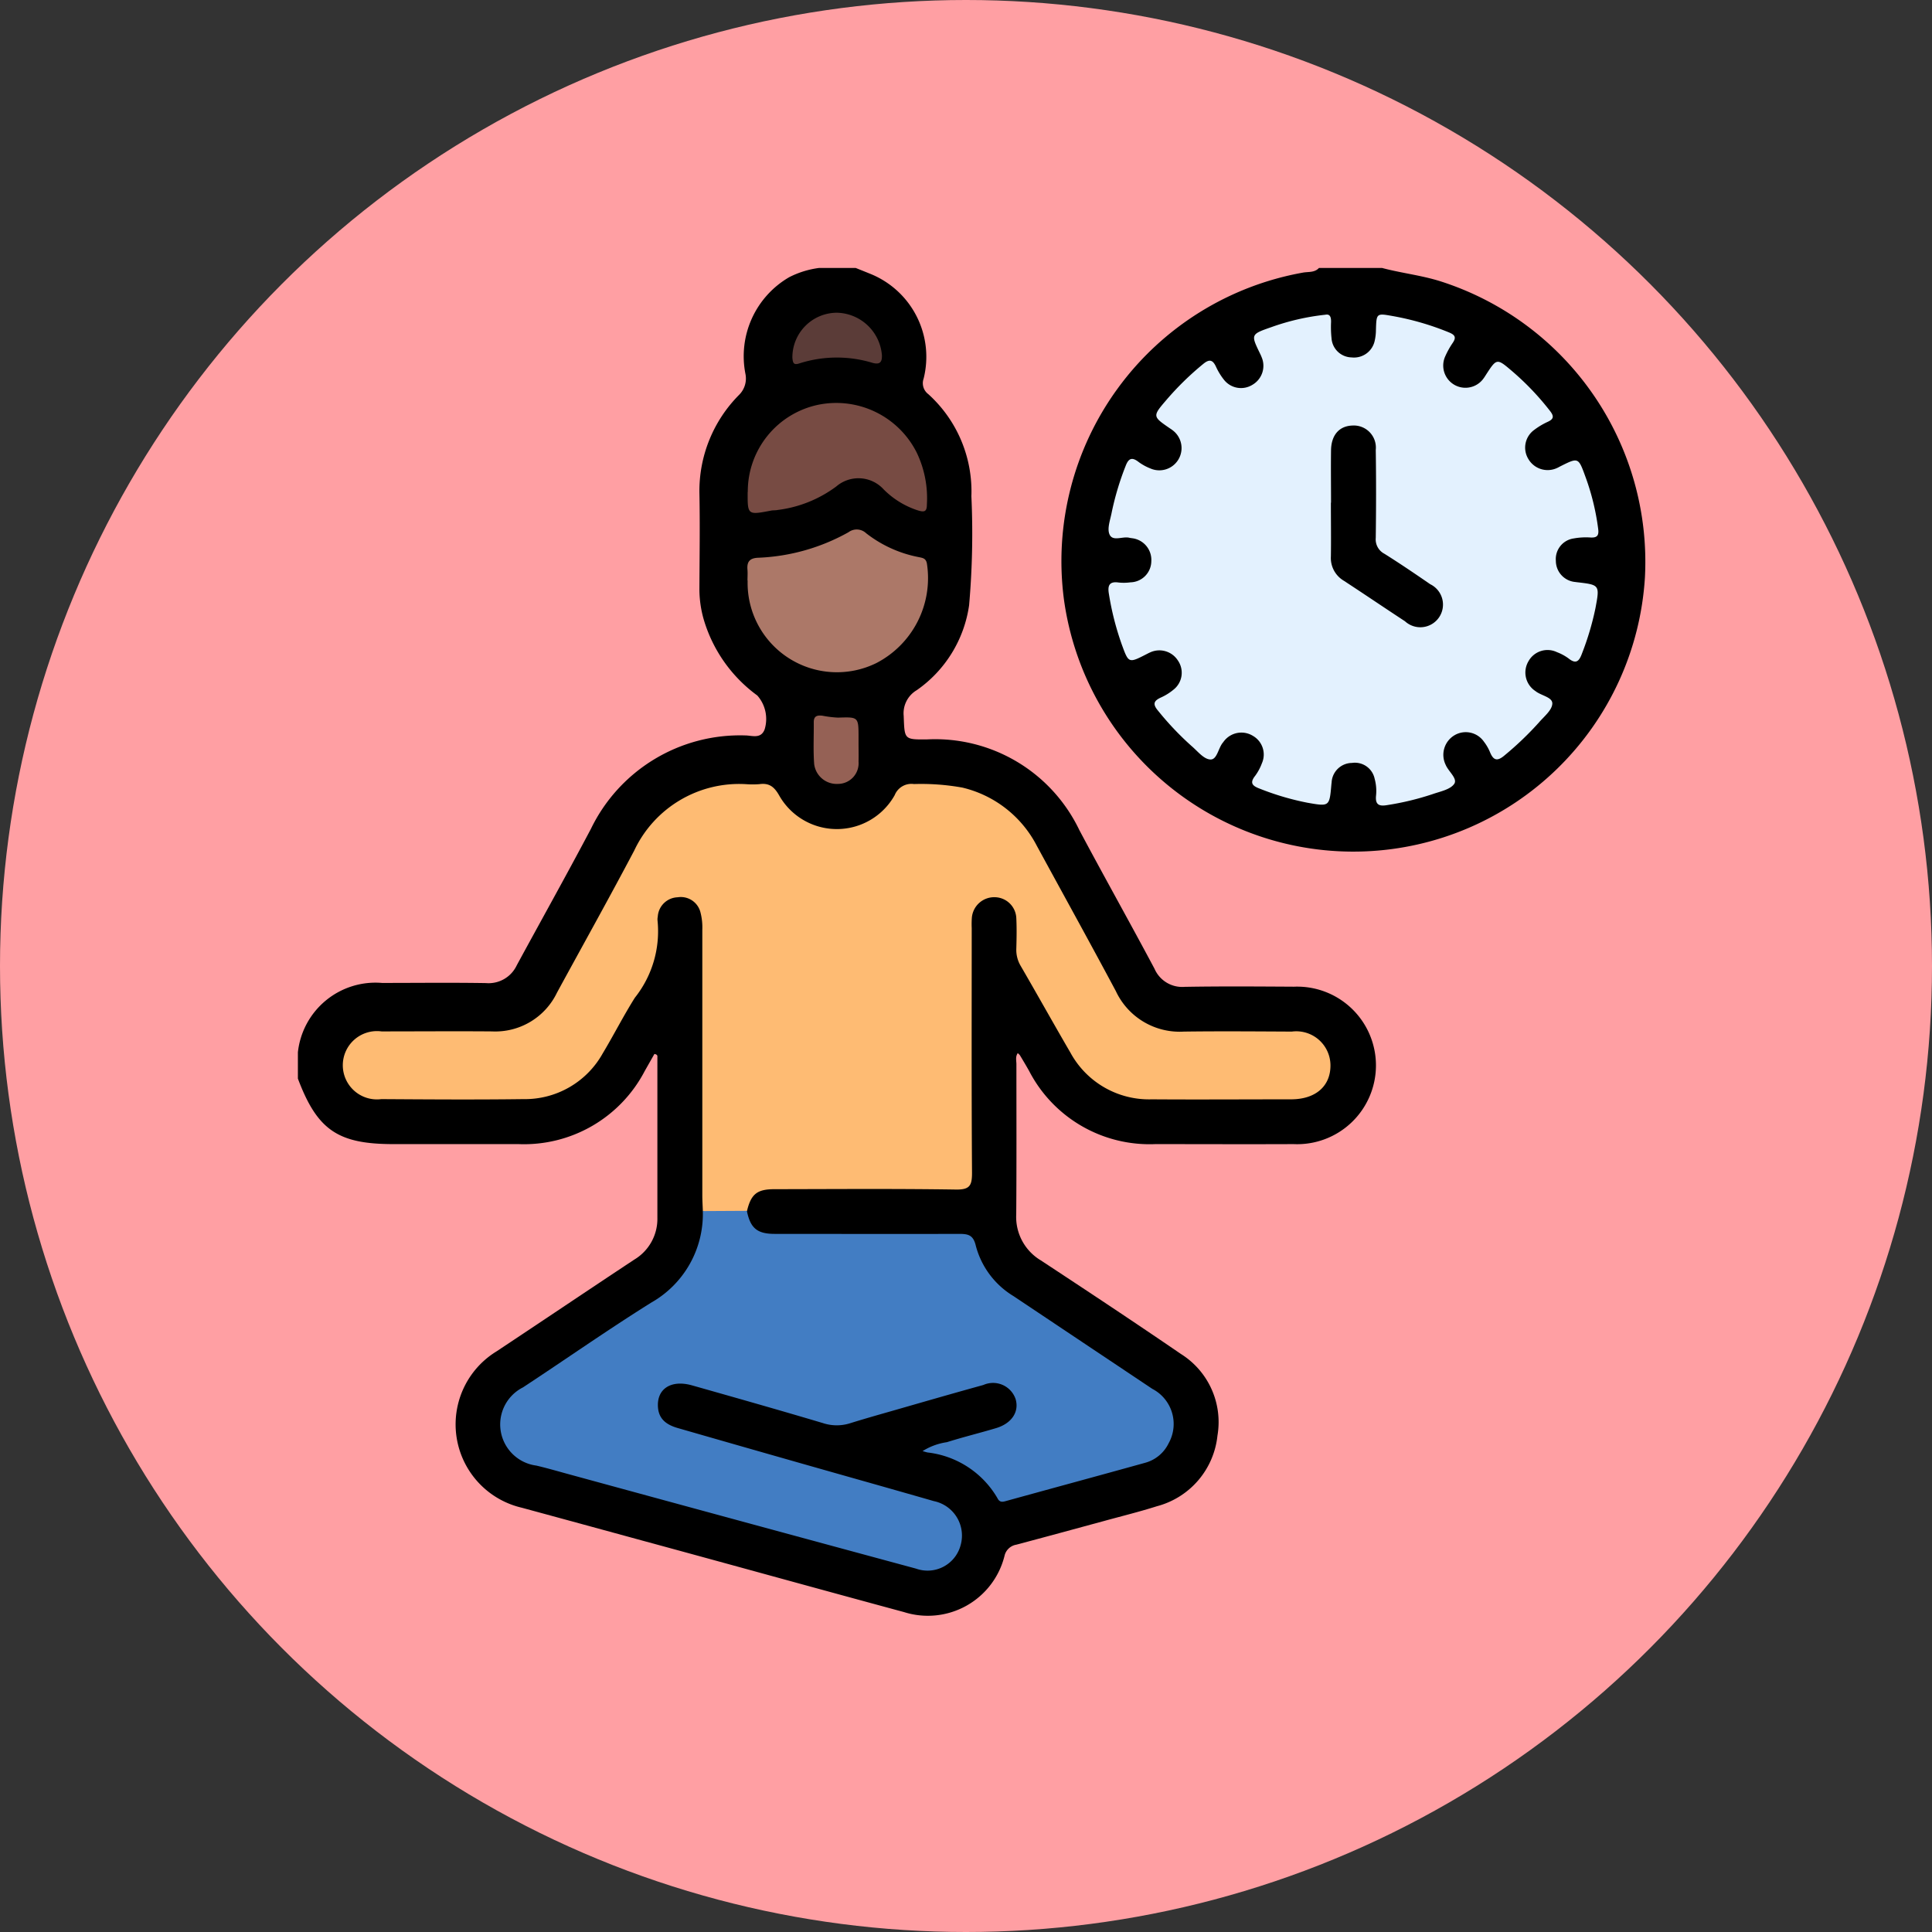 <svg xmlns="http://www.w3.org/2000/svg" xmlns:xlink="http://www.w3.org/1999/xlink" width="64.888" height="64.888" viewBox="0 0 64.888 64.888">
  <rect x="0" y="0" width="64.888" height="64.888" fill="#333333" stroke="none"/>
  <defs>
    <clipPath id="clip-path">
      <rect id="Rectángulo_38159" data-name="Rectángulo 38159" width="45.264" height="45.257" fill="none"/>
    </clipPath>
  </defs>
  <g id="_88" data-name="88" transform="translate(0 -0.428)">
    <circle id="Elipse_4823" data-name="Elipse 4823" cx="32.444" cy="32.444" r="32.444" transform="translate(0 0.428)" fill="#ff9fa3"/>
    <g id="Grupo_159159" data-name="Grupo 159159" transform="translate(10 9.428)">
      <g id="Grupo_159159-2" data-name="Grupo 159159" clip-path="url(#clip-path)">
        <path id="Trazado_137437" data-name="Trazado 137437" d="M18.74,0c.173.069.345.138.517.208a3.005,3.005,0,0,1,1.764,3.507.46.46,0,0,0,.157.523,4.4,4.4,0,0,1,1.447,3.429,27.45,27.45,0,0,1-.077,3.662,4.2,4.2,0,0,1-1.759,2.852.9.9,0,0,0-.438.859c.031.794.009.8.78.794a5.367,5.367,0,0,1,5.122,3.05c.829,1.557,1.693,3.095,2.522,4.652a1.015,1.015,0,0,0,1.018.608c1.222-.021,2.445-.012,3.668-.005a2.646,2.646,0,1,1-.018,5.287c-1.547.007-3.093,0-4.64,0a4.555,4.555,0,0,1-4.238-2.455c-.1-.179-.206-.356-.312-.532a.421.421,0,0,0-.071-.068c-.085.121-.045.253-.045.374,0,1.679.007,3.359-.006,5.038a1.7,1.7,0,0,0,.829,1.55c1.573,1.035,3.144,2.075,4.7,3.14a2.7,2.7,0,0,1,1.229,2.746,2.747,2.747,0,0,1-2.032,2.369c-.574.182-1.159.327-1.741.486-.992.27-1.985.541-2.979.805a.49.49,0,0,0-.4.379,2.653,2.653,0,0,1-3.376,1.885c-2.922-.79-5.84-1.6-8.759-2.393q-2.04-.558-4.082-1.113a2.874,2.874,0,0,1-.845-5.249c1.545-1.024,3.082-2.061,4.628-3.083a1.594,1.594,0,0,0,.776-1.4q0-2.7,0-5.392c0-.04.017-.093-.1-.115l-.325.573a4.573,4.573,0,0,1-4.241,2.455q-2.1,0-4.2,0c-1.867,0-2.557-.473-3.208-2.2v-.884a2.621,2.621,0,0,1,2.827-2.329c1.163,0,2.327-.014,3.49.005a1.045,1.045,0,0,0,1.035-.6c.829-1.526,1.677-3.043,2.489-4.579A5.564,5.564,0,0,1,15.026,15.7c.227,0,.527.129.654-.2a1.192,1.192,0,0,0-.245-1.141,4.859,4.859,0,0,1-1.8-2.555,3.715,3.715,0,0,1-.145-1c.005-1.09.022-2.18,0-3.269a4.577,4.577,0,0,1,1.328-3.268.774.774,0,0,0,.219-.706A3.068,3.068,0,0,1,16.506.31a3.058,3.058,0,0,1,1-.31Z"/>
        <path id="Trazado_137438" data-name="Trazado 137438" d="M101.559,0c.646.173,1.313.244,1.954.446a9.89,9.89,0,0,1,6.873,9.951,9.812,9.812,0,0,1-19.511.75A9.845,9.845,0,0,1,98.911.154c.176-.03.384.005.527-.154Z" transform="translate(-65.14)"/>
        <path id="Trazado_137439" data-name="Trazado 137439" d="M17.44,75.695c-.006-.176-.018-.352-.018-.528q0-4.463,0-8.925a2,2,0,0,0-.059-.567.68.68,0,0,0-.77-.519.693.693,0,0,0-.667.649.438.438,0,0,0-.008.132,3.582,3.582,0,0,1-.76,2.59c-.384.609-.71,1.254-1.081,1.872a2.991,2.991,0,0,1-2.663,1.536c-1.591.021-3.181.01-4.772,0a1.147,1.147,0,1,1,.007-2.274c1.237,0,2.474-.01,3.711,0a2.3,2.3,0,0,0,2.183-1.306c.865-1.589,1.748-3.168,2.592-4.768a3.893,3.893,0,0,1,3.757-2.23,2.95,2.95,0,0,0,.441,0c.335-.048.506.086.676.389a2.226,2.226,0,0,0,3.874-.02.605.605,0,0,1,.647-.373,7.8,7.8,0,0,1,1.625.119,3.8,3.8,0,0,1,2.5,1.952c.886,1.628,1.783,3.249,2.656,4.884a2.365,2.365,0,0,0,2.285,1.359c1.208-.016,2.415-.006,3.623,0a1.148,1.148,0,0,1,1.3,1.122c.008.707-.494,1.151-1.32,1.153-1.561,0-3.122.011-4.683,0a3.005,3.005,0,0,1-2.732-1.57c-.563-.966-1.107-1.943-1.668-2.909a1.056,1.056,0,0,1-.148-.586c.01-.339.016-.678,0-1.016a.734.734,0,0,0-.71-.707.753.753,0,0,0-.783.684,3,3,0,0,0-.005.353c0,2.739-.009,5.479.01,8.218,0,.423-.069.57-.539.563-2.032-.031-4.065-.015-6.1-.012-.583,0-.782.166-.919.732a2.152,2.152,0,0,1-1.477.007" transform="translate(-3.834 -44.02)" fill="#febb73"/>
        <path id="Trazado_137440" data-name="Trazado 137440" d="M30.873,112.121l1.477-.008c.118.58.343.774.933.774,2.062,0,4.123.007,6.185,0,.315,0,.485.032.572.4a2.81,2.81,0,0,0,1.267,1.691q2.331,1.558,4.662,3.115a1.328,1.328,0,0,1,.547,1.826,1.235,1.235,0,0,1-.793.657c-1.541.429-3.086.846-4.628,1.272-.137.038-.248.081-.33-.087a3.128,3.128,0,0,0-2.35-1.533c-.042-.01-.083-.023-.164-.045a2.1,2.1,0,0,1,.817-.3c.546-.172,1.1-.307,1.652-.472.528-.159.782-.55.656-.976a.8.8,0,0,0-1.083-.473c-1.019.281-2.035.575-3.051.867-.48.137-.96.273-1.437.422a1.483,1.483,0,0,1-.9-.009c-1.463-.436-2.932-.852-4.4-1.268-.715-.2-1.2.13-1.138.764.04.4.321.572.665.671q2.052.591,4.107,1.176c1.5.427,2.995.847,4.49,1.277a1.182,1.182,0,0,1,.9,1.482,1.149,1.149,0,0,1-1.5.785q-5.781-1.564-11.559-3.142c-.4-.108-.791-.224-1.191-.318a1.394,1.394,0,0,1-.447-2.627c1.439-.946,2.849-1.936,4.308-2.848a3.418,3.418,0,0,0,1.731-3.069" transform="translate(-17.266 -80.446)" fill="#427dc3"/>
        <path id="Trazado_137441" data-name="Trazado 137441" d="M53.46,32.81c0-.118.009-.237,0-.353-.026-.274.072-.4.367-.41a6.747,6.747,0,0,0,3.026-.857.461.461,0,0,1,.591.033,4.133,4.133,0,0,0,1.752.8c.143.031.265.033.294.244a3.213,3.213,0,0,1-1.7,3.317,3,3,0,0,1-4.325-2.77" transform="translate(-38.355 -22.315)" fill="#ac7868"/>
        <path id="Trazado_137442" data-name="Trazado 137442" d="M53.5,19.025a2.976,2.976,0,0,1,2.374-2.93,3.024,3.024,0,0,1,3.3,1.608,3.544,3.544,0,0,1,.341,1.748c0,.246-.095.255-.3.194a2.859,2.859,0,0,1-1.151-.706,1.144,1.144,0,0,0-1.59-.1,4.153,4.153,0,0,1-1.972.791c-.071.016-.147.007-.219.021-.791.151-.791.151-.787-.629" transform="translate(-38.385 -11.502)" fill="#774b43"/>
        <path id="Trazado_137443" data-name="Trazado 137443" d="M60.3,5.321a1.552,1.552,0,0,1,1.516,1.425c.008.228-.062.327-.311.26a4.129,4.129,0,0,0-2.461.017c-.2.068-.218-.024-.235-.184A1.5,1.5,0,0,1,60.3,5.321" transform="translate(-42.196 -3.818)" fill="#5b3c38"/>
        <path id="Trazado_137444" data-name="Trazado 137444" d="M62.851,54.147c0,.206.006.412,0,.618a.694.694,0,0,1-.69.752.762.762,0,0,1-.8-.664c-.036-.468-.009-.941-.014-1.412,0-.217.132-.233.294-.214a3.559,3.559,0,0,0,.522.064c.688-.022.688-.028.688.678v.177Z" transform="translate(-44.016 -38.189)" fill="#956155"/>
        <path id="Trazado_137445" data-name="Trazado 137445" d="M103.647,5.548c.167-.036.2.092.193.263a3.554,3.554,0,0,0,.017.529.69.69,0,0,0,.673.641.711.711,0,0,0,.779-.57,1.66,1.66,0,0,0,.039-.349c.017-.564.016-.568.558-.471a9.214,9.214,0,0,1,1.9.552c.2.083.246.166.121.35a2.792,2.792,0,0,0-.256.462.746.746,0,0,0,1.267.764,1.5,1.5,0,0,0,.1-.146c.367-.567.369-.569.877-.136a9.145,9.145,0,0,1,1.279,1.341c.131.168.138.268-.071.364a2.414,2.414,0,0,0-.454.27.734.734,0,0,0-.2.984.749.749,0,0,0,.96.3c.041-.017.078-.04.118-.06.6-.3.6-.3.839.358a8.034,8.034,0,0,1,.427,1.752c.027.212-.032.294-.251.284a2.308,2.308,0,0,0-.571.031.7.7,0,0,0-.6.753.715.715,0,0,0,.654.71l.044.006c.778.09.778.09.632.872a9.438,9.438,0,0,1-.451,1.519c-.092.251-.192.381-.454.169a1.641,1.641,0,0,0-.387-.209.731.731,0,0,0-.955.3.743.743,0,0,0,.2.985c.012.009.025.016.036.025.19.152.574.2.562.421s-.279.43-.45.63a10.65,10.65,0,0,1-1.148,1.1c-.257.222-.385.171-.5-.115a1.536,1.536,0,0,0-.2-.341.742.742,0,0,0-.982-.218.764.764,0,0,0-.3,1c.094.224.408.461.284.638-.136.193-.477.254-.738.347a9.317,9.317,0,0,1-1.5.362c-.261.046-.421.011-.386-.319a1.542,1.542,0,0,0-.048-.567.677.677,0,0,0-.763-.528.69.69,0,0,0-.68.634c0,.029-.007.058-.009.088-.065.745-.064.744-.806.614a8.963,8.963,0,0,1-1.6-.472c-.236-.089-.351-.183-.156-.429a1.708,1.708,0,0,0,.229-.426.723.723,0,0,0-.3-.917.738.738,0,0,0-.959.157c-.019.022-.035.047-.054.07-.156.188-.194.577-.42.565s-.428-.281-.63-.452a9.921,9.921,0,0,1-1.124-1.184c-.194-.229-.144-.337.1-.448a1.831,1.831,0,0,0,.411-.256.723.723,0,0,0,.15-.99.738.738,0,0,0-.932-.265c-.04.017-.079.038-.118.058-.6.307-.6.306-.827-.314a9.477,9.477,0,0,1-.436-1.706c-.045-.264-.005-.434.324-.387a1.636,1.636,0,0,0,.4-.006.717.717,0,0,0,.7-.713.732.732,0,0,0-.644-.768c-.029-.005-.059-.007-.087-.014-.229-.062-.565.138-.674-.117-.085-.2.028-.488.074-.733a9.491,9.491,0,0,1,.467-1.56c.1-.265.216-.31.44-.135a1.731,1.731,0,0,0,.385.212.747.747,0,0,0,.773-1.265,1.175,1.175,0,0,0-.108-.077c-.59-.405-.591-.406-.111-.965A9.783,9.783,0,0,1,99.548,7.2c.2-.165.316-.146.426.089a2.114,2.114,0,0,0,.276.45.727.727,0,0,0,.956.158.736.736,0,0,0,.305-.919c-.016-.041-.033-.082-.053-.121-.315-.649-.317-.651.381-.894a7.829,7.829,0,0,1,1.807-.415" transform="translate(-69.136 -3.977)" fill="#e3f1fe"/>
        <path id="Trazado_137446" data-name="Trazado 137446" d="M122.856,21.328c0-.588-.008-1.176,0-1.765.01-.514.281-.813.721-.826a.741.741,0,0,1,.781.818c.015.985.013,1.97,0,2.955a.544.544,0,0,0,.288.532c.522.327,1.033.674,1.541,1.024a.761.761,0,1,1-.847,1.245c-.688-.451-1.368-.913-2.057-1.363a.885.885,0,0,1-.432-.812c.009-.6,0-1.206,0-1.809" transform="translate(-88.152 -13.445)"/>
      </g>
    </g>
  </g>
</svg>
